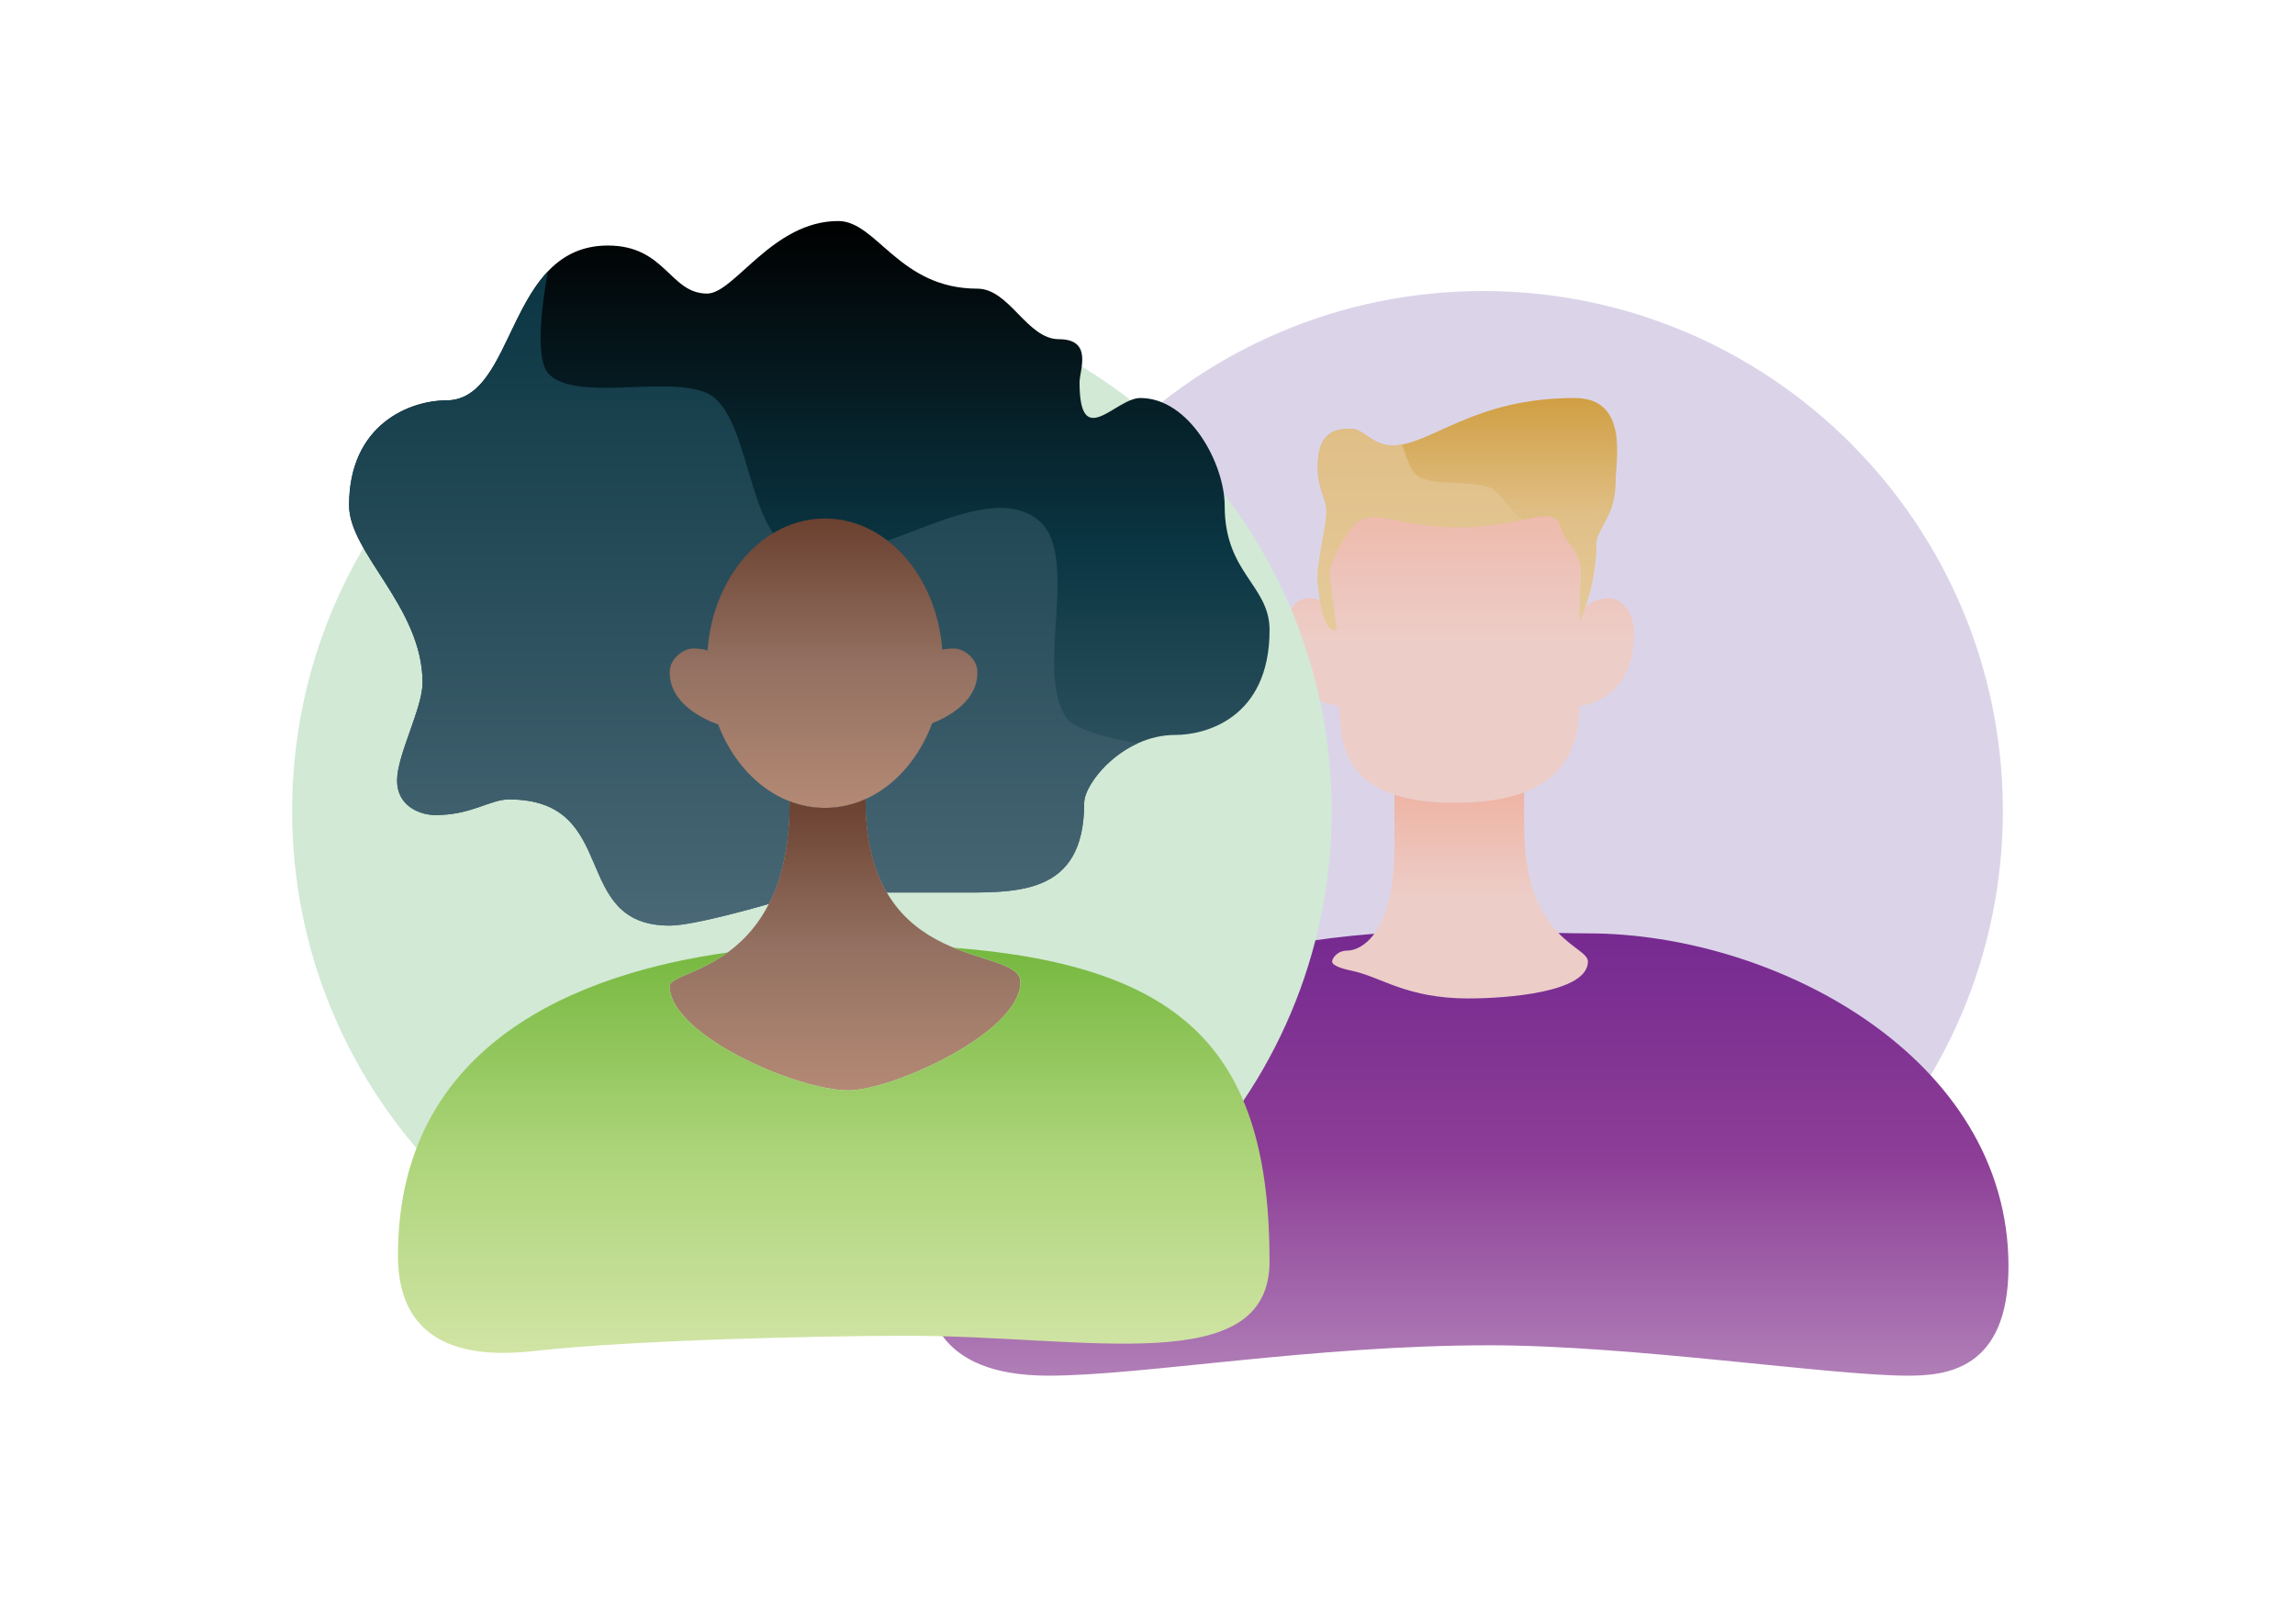 <svg width="424" height="300" viewBox="0 0 424 300" fill="none" xmlns="http://www.w3.org/2000/svg">
<path d="M274 245.823C327.035 245.823 370.029 202.829 370.029 149.794C370.029 96.758 327.035 53.765 274 53.765C220.965 53.765 177.971 96.758 177.971 149.794C177.971 202.829 220.965 245.823 274 245.823Z" fill="#DBD4E9"/>
<path d="M301.913 116.895C301.913 112.874 299.126 110.507 297.567 110.507C294.355 110.507 292.697 112.047 291.897 113.231C291.897 109.441 291.897 107.142 291.897 102.924C291.897 85.386 276.163 88.047 269.404 87.93C262.285 87.806 245.439 88.734 245.439 103.326C245.439 105.825 245.864 108.911 246.334 112.287C245.377 111.361 243.849 110.507 241.458 110.507C239.899 110.507 237.111 112.874 237.111 116.895C237.111 127.575 243.936 129.971 247.47 130.497C247.406 138.359 249.031 148.307 268.734 148.307C289.14 148.307 291.577 138.272 291.86 130.447C295.466 129.829 301.913 127.274 301.913 116.895Z" fill="url(#paint0_linear_3_439)"/>
<path d="M281.588 152.592C281.588 151.287 281.588 148.629 281.588 146.375C278.394 147.583 274.212 148.309 268.736 148.309C264.103 148.309 260.47 147.759 257.625 146.816C257.625 149.796 257.625 154.249 257.625 156.208C257.625 172.542 251.466 175.621 248.922 175.621C246.963 175.621 246.109 177.136 246.109 177.629C246.109 178.563 248.847 179.153 249.858 179.369C255.239 180.524 259.88 184.456 271.278 184.456C278.146 184.456 293.369 183.408 293.369 177.627C293.369 174.701 281.588 173.61 281.588 152.592Z" fill="url(#paint1_linear_3_439)"/>
<path d="M293.369 172.431C291.858 172.431 289.977 172.4 287.911 172.355C290.705 175.256 293.369 176.233 293.369 177.625C293.369 183.404 278.148 184.454 271.278 184.454C259.88 184.454 255.239 180.522 249.858 179.367C248.847 179.15 246.109 178.561 246.109 177.627C246.109 177.134 246.963 175.619 248.922 175.619C250.12 175.619 252.12 174.934 253.901 172.505C211.546 175.839 170.825 193.94 170.825 234.165C170.825 241.763 172.396 254.144 193.722 254.144C211.006 254.144 242.435 248.532 275.21 248.532C301.474 248.532 338.291 254.144 352.433 254.144C359.303 254.144 371.066 253.247 371.066 233.94C371.066 195.33 327.965 172.431 293.369 172.431Z" fill="url(#paint2_linear_3_439)"/>
<path d="M290.903 73.528C271.975 73.528 264.431 82.301 257.138 82.301C253.606 82.301 251.899 79.198 249.559 79.198C246.28 79.198 243.456 80.171 243.456 86.245C243.456 90.451 244.953 92.058 245.037 94.045C245.184 97.491 243.049 104.324 243.456 107.748C243.726 110.033 244.318 116.392 246.619 116.392C246.728 116.392 246.831 116.367 246.934 116.326C246.472 112.666 245.903 109.192 245.635 106.217C245.544 103.546 248.359 99.332 249.784 97.416C252.967 93.132 257.689 97.416 269.515 97.416C281.505 97.416 287.138 92.866 288.363 97.416C289.068 100.037 291.544 101.588 291.899 104.054C292.264 106.598 291.499 115.639 292.052 114.353C293.247 111.565 294.899 106.256 294.899 100.579C294.899 97.544 298.483 95.713 298.483 88.984C298.48 85.186 301.056 73.528 290.903 73.528Z" fill="url(#paint3_linear_3_439)"/>
<path d="M281.468 96.01C279.526 95.309 277.421 91.157 275.584 90.214C272.466 88.617 264.588 89.932 261.773 87.845C260.53 86.924 259.829 84.307 259.017 82.12C258.384 82.237 257.761 82.301 257.138 82.301C253.606 82.301 251.899 79.198 249.559 79.198C246.28 79.198 243.456 80.171 243.456 86.245C243.456 90.451 244.953 92.058 245.037 94.045C245.184 97.491 243.049 104.324 243.456 107.748C243.726 110.033 244.318 116.392 246.619 116.392C246.728 116.392 246.831 116.367 246.934 116.326C246.472 112.666 245.903 109.192 245.635 106.217C245.544 103.546 248.359 99.332 249.784 97.416C252.967 93.132 257.689 97.416 269.515 97.416C274.588 97.421 278.522 96.604 281.468 96.01Z" fill="url(#paint4_linear_3_439)"/>
<path d="M293.887 94.961C292.379 93.981 289.454 94.833 286.685 95.526C287.518 95.757 288.068 96.324 288.363 97.419C289.068 100.039 291.544 101.59 291.899 104.056C292.264 106.6 291.499 115.641 292.052 114.355C293.247 111.567 294.899 106.258 294.899 100.581C294.899 99.567 295.301 98.685 295.835 97.709C295.26 96.439 294.608 95.431 293.887 94.961Z" fill="url(#paint5_linear_3_439)"/>
<path d="M150 245.823C203.035 245.823 246.029 202.829 246.029 149.794C246.029 96.758 203.035 53.765 150 53.765C96.965 53.765 53.971 96.758 53.971 149.794C53.971 202.829 96.965 245.823 150 245.823Z" fill="#D1E9D5"/>
<path d="M226.258 93.45C226.258 85.662 219.738 73.528 210.682 73.528C206.072 73.528 199.445 83.493 199.445 70.635C199.445 68.427 201.981 62.666 195.643 62.666C189.728 62.666 186.493 53.328 180.577 53.328C166.087 53.328 162.006 40.833 154.86 40.833C142.726 40.833 135.664 54.235 130.641 54.235C123.732 54.235 122.986 45.361 112.301 45.361C93.466 45.361 95.46 73.975 82.421 73.975C75.821 73.975 64.493 78.322 64.493 93.353C64.493 102.223 78.074 112.188 78.074 126.132C78.074 130.788 73.365 139.495 73.365 144.151C73.365 149.256 78.039 150.581 80.427 150.581C87.128 150.581 90.538 147.685 94.008 147.685C114.835 147.685 105.056 170.998 123.73 170.998C128.419 170.998 142.052 166.988 142.054 166.988C144.328 162.524 145.874 156.503 145.874 148.274C145.874 148.202 145.878 148.122 145.887 148.033C147.946 148.827 150.136 149.258 152.408 149.258C155.047 149.258 157.575 148.676 159.915 147.621C159.915 147.641 159.92 147.662 159.92 147.682C159.92 155.293 161.466 160.808 163.837 164.882C163.837 164.882 172.433 164.882 175.299 164.882C187.458 164.882 200.303 165.87 200.303 148.311C200.303 144.726 207.386 135.775 217.165 135.775C222.598 135.775 234.551 132.771 234.551 116.398C234.548 108.064 226.258 105.944 226.258 93.45Z" fill="url(#paint6_linear_3_439)"/>
<path d="M210.212 137.311C210.212 137.311 199.219 135.577 197.161 132.806C190.808 124.254 200.085 101.998 191.431 95.781C180.124 87.658 158.142 107.973 145.874 101.388C138.406 97.379 138.46 79.047 132.031 73.526C126.128 68.456 106.326 74.823 101.245 68.928C98.198 65.392 101.198 50.344 101.243 50.118C93.493 58.254 92.082 73.973 82.419 73.973C75.819 73.973 64.491 78.32 64.491 93.35C64.491 102.221 78.072 112.186 78.072 126.13C78.072 130.786 73.363 139.493 73.363 144.148C73.363 149.254 78.037 150.579 80.425 150.579C87.126 150.579 90.536 147.683 94.006 147.683C114.833 147.683 105.054 170.996 123.728 170.996C128.416 170.996 142.049 166.986 142.052 166.986C144.326 162.522 145.872 156.501 145.872 148.272C145.872 148.2 145.876 148.12 145.885 148.031C147.944 148.825 150.134 149.256 152.406 149.256C155.045 149.256 157.573 148.674 159.913 147.619C159.913 147.639 159.918 147.66 159.918 147.68C159.918 155.291 161.464 160.806 163.835 164.88C163.835 164.88 172.431 164.88 175.297 164.88C187.456 164.88 200.301 165.868 200.301 148.309C200.301 145.645 204.204 140.031 210.212 137.311Z" fill="url(#paint7_linear_3_439)"/>
<path d="M180.577 124.225C180.577 121.441 177.823 119.804 176.28 119.804C175.369 119.804 174.649 119.891 174.078 120.031C173.056 106.433 163.744 95.786 152.406 95.786C141.027 95.786 131.689 106.509 130.724 120.177C130.093 119.953 129.227 119.804 128.027 119.804C126.487 119.804 123.73 121.441 123.73 124.225C123.73 129.88 129.732 132.767 132.685 133.845C136.157 142.948 143.68 149.256 152.406 149.256C161.204 149.256 168.781 142.845 172.212 133.621C175.309 132.39 180.577 129.522 180.577 124.225Z" fill="url(#paint8_linear_3_439)"/>
<path d="M159.918 147.678C159.918 147.658 159.915 147.637 159.913 147.617C157.573 148.672 155.045 149.254 152.406 149.254C150.134 149.254 147.944 148.823 145.885 148.029C145.876 148.118 145.872 148.2 145.872 148.27C145.872 179.423 123.728 178.922 123.728 182.173C123.728 191.179 147.192 201.437 156.751 201.437C164.757 201.437 188.522 190.81 188.522 181.423C188.526 174.419 159.918 180.423 159.918 147.678Z" fill="url(#paint9_linear_3_439)"/>
<path d="M176.202 175.089C182.637 177.744 188.526 178.245 188.526 181.425C188.526 190.812 164.759 201.439 156.755 201.439C147.198 201.439 123.732 191.181 123.732 182.175C123.732 180.586 129.023 179.891 134.431 175.961C107.2 179.808 73.524 192.548 73.524 231.938C73.524 251.724 91.59 250.392 99.355 249.524C116.392 247.621 150.726 246.775 167.868 246.775C200.66 246.775 234.551 254.835 234.551 233.035C234.548 194.808 219.351 178.452 176.202 175.089Z" fill="url(#paint10_linear_3_439)"/>
<defs>
<linearGradient id="paint0_linear_3_439" x1="269.512" y1="148.307" x2="269.512" y2="87.846" gradientUnits="userSpaceOnUse">
<stop stop-color="#EDCDC7"/>
<stop offset="0.5" stop-color="#EDCDC7"/>
<stop offset="1" stop-color="#EEB4A4"/>
</linearGradient>
<linearGradient id="paint1_linear_3_439" x1="269.739" y1="184.455" x2="269.739" y2="146.374" gradientUnits="userSpaceOnUse">
<stop stop-color="#EDCDC7"/>
<stop offset="0.5" stop-color="#EDCDC7"/>
<stop offset="1" stop-color="#EEB4A4"/>
</linearGradient>
<linearGradient id="paint2_linear_3_439" x1="270.944" y1="254.145" x2="270.944" y2="172.356" gradientUnits="userSpaceOnUse">
<stop stop-color="#B07EB7"/>
<stop offset="0.5" stop-color="#8C3D96"/>
<stop offset="1" stop-color="#762A90"/>
</linearGradient>
<linearGradient id="paint3_linear_3_439" x1="271.088" y1="116.394" x2="271.088" y2="73.529" gradientUnits="userSpaceOnUse">
<stop stop-color="#E5CA9B"/>
<stop offset="0.5" stop-color="#E0BF86"/>
<stop offset="1" stop-color="#D09F43"/>
</linearGradient>
<linearGradient id="paint4_linear_3_439" x1="262.436" y1="116.394" x2="262.436" y2="79.199" gradientUnits="userSpaceOnUse">
<stop stop-color="#E5CA9B"/>
<stop offset="1" stop-color="#E0BF86"/>
</linearGradient>
<linearGradient id="paint5_linear_3_439" x1="291.258" y1="114.48" x2="291.258" y2="94.519" gradientUnits="userSpaceOnUse">
<stop stop-color="#E5CA9B"/>
<stop offset="1" stop-color="#E0BF86"/>
</linearGradient>
<linearGradient id="paint6_linear_3_439" x1="149.52" y1="170.996" x2="149.52" y2="40.834" gradientUnits="userSpaceOnUse">
<stop stop-color="#4A6876"/>
<stop offset="0.539" stop-color="#0A3542"/>
<stop offset="1"/>
</linearGradient>
<linearGradient id="paint7_linear_3_439" x1="137.352" y1="170.996" x2="137.352" y2="50.12" gradientUnits="userSpaceOnUse">
<stop stop-color="#4A6876"/>
<stop offset="1" stop-color="#0A3542"/>
</linearGradient>
<linearGradient id="paint8_linear_3_439" x1="152.154" y1="149.253" x2="152.154" y2="95.784" gradientUnits="userSpaceOnUse">
<stop offset="0.011" stop-color="#B38974"/>
<stop offset="0.5" stop-color="#937061"/>
<stop offset="0.994" stop-color="#6B4130"/>
</linearGradient>
<linearGradient id="paint9_linear_3_439" x1="156.128" y1="201.438" x2="156.128" y2="147.616" gradientUnits="userSpaceOnUse">
<stop offset="0.011" stop-color="#B38974"/>
<stop offset="0.5" stop-color="#937061"/>
<stop offset="0.994" stop-color="#6B4130"/>
</linearGradient>
<linearGradient id="paint10_linear_3_439" x1="154.036" y1="249.934" x2="154.036" y2="175.089" gradientUnits="userSpaceOnUse">
<stop stop-color="#D1E4A5"/>
<stop offset="0.5" stop-color="#ACD479"/>
<stop offset="1" stop-color="#76B83F"/>
</linearGradient>
</defs>
</svg>
